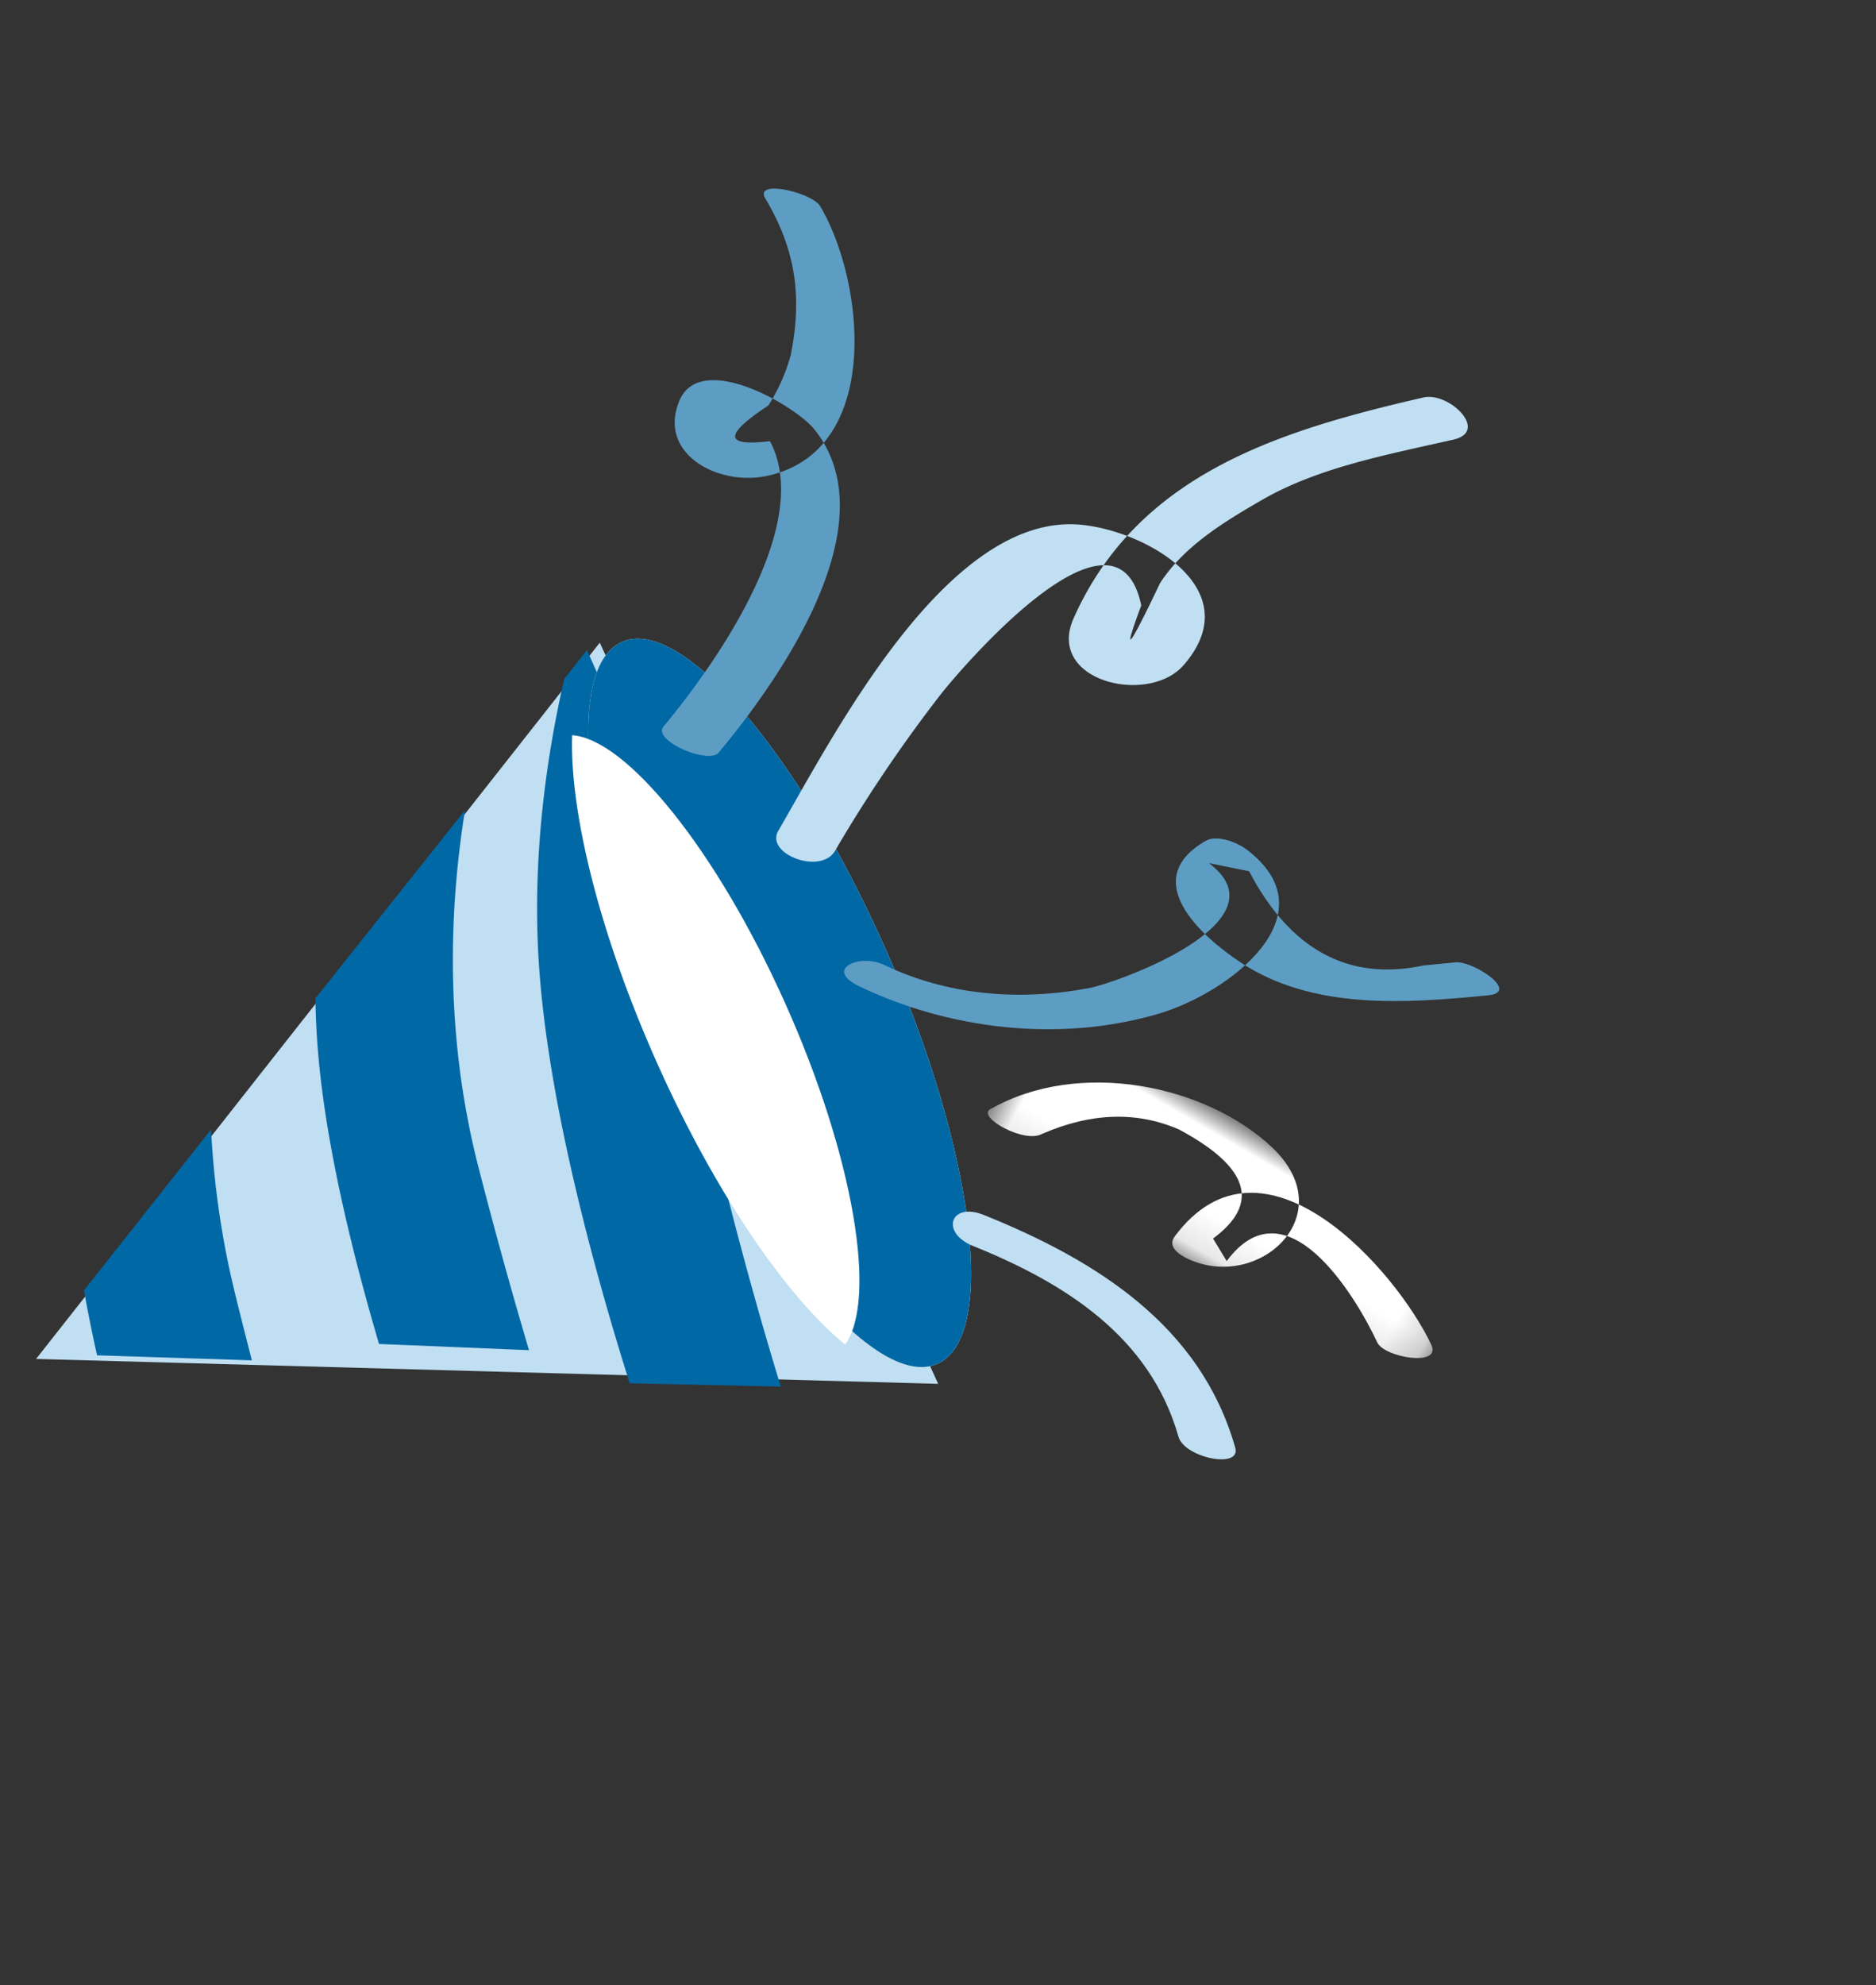 <svg width="52" height="55" viewBox="0 0 52 55" xmlns="http://www.w3.org/2000/svg" xmlns:xlink="http://www.w3.org/1999/xlink">
    <rect x="0" y="0" width="52" height="55" fill="#333333" stroke="none"/>
    <defs>
        <path id="vjy6laudpa" d="M-.112.215h4v14h-4z"/>
    </defs>
    <g fill="none" fill-rule="evenodd">
        <path fill="#C0DFF2" d="m21.315 28.072-4.69-10.267L1 37.65l25.005.69z"/>
        <path d="m12.89 22.446-4.148 5.216c.009.48.03.967.071 1.46.21 2.545.925 5.503 1.693 8.113l4.157.172c-.425-1.43-.894-3.102-1.393-5.038-.964-3.737-.812-7.25-.38-9.923M17.454 38.325l4.189.09c-.6-1.947-1.394-4.765-2.275-8.555-.511-2.197-.655-4.324-.593-6.264l-2.506-5.585-.63.802c-.486 2.125-.885 4.865-.709 7.78.232 3.826 1.52 8.544 2.524 11.732M2.691 37.55l4.291.139c-.154-.596-.311-1.216-.471-1.867a24.058 24.058 0 0 1-.66-4.531l-3.525 4.462c.11.596.23 1.197.365 1.797" fill="#0168A6"/>
        <path d="M26.017 37.77c-1.634.797-4.93-3.029-7.364-8.543-2.433-5.515-3.08-10.631-1.447-11.427 1.635-.796 4.931 3.03 7.364 8.544 2.433 5.515 3.08 10.63 1.447 11.427" fill="#F8F2C6"/>
        <path d="M26.017 37.77c-1.634.797-4.93-3.029-7.364-8.543-2.433-5.515-3.08-10.631-1.447-11.427 1.635-.796 4.931 3.03 7.364 8.544 2.433 5.515 3.08 10.63 1.447 11.427" fill="#0168A6"/>
        <path d="M18.23 29.49c1.604 3.578 3.575 6.44 5.196 7.762.898-1.255.24-5.212-1.663-9.459-1.904-4.247-4.397-7.322-5.904-7.423-.072 2.135.767 5.54 2.371 9.12" fill="#FFF"/>
        <path d="M19.917 20.854c1.603-1.917 4.767-6.314 2.662-8.951-.53-.665-3.168-2.203-3.75-.795-.605 1.466 1.077 2.369 2.437 2.076 3.206-.69 2.704-5.391 1.466-7.474-.224-.376-1.844-.758-1.517-.209.855 1.439 1.018 2.73.706 4.325a5.025 5.025 0 0 1-.625 1.41c-1.24.815-1.224 1.143.045.986 1.253 2.342-1.625 6.323-2.947 7.904-.327.392 1.247 1.058 1.523.728" fill="#5E9DC3"/>
        <path d="M23.146 23.572a40.136 40.136 0 0 1 2.92-4.322c.422-.546 4.87-5.845 5.568-2.476-.535 1.437-.361 1.23.522-.62.67-1.032 1.791-1.706 2.83-2.306 1.582-.913 3.545-1.265 5.306-1.67.993-.23-.125-1.33-.84-1.165-3.979.916-7.907 2.111-9.692 6.114-.778 1.744 2.065 2.428 3.047 1.302 1.936-2.22-1.382-3.906-3.147-3.905-3.58.004-6.607 5.955-8.086 8.491-.376.644 1.175 1.236 1.572.557" fill="#C0DFF2"/>
        <path d="M23.822 27.328c2.468 1.183 5.502 1.564 8.253.77 2.004-.578 4.867-2.779 2.46-4.576-.242-.18-.804-.405-1.115-.226-1.866 1.075-.142 2.636.974 3.372 1.992 1.314 4.544 1.134 6.853.908.907-.089-.42-.961-.903-.914l-.881.086c-2.081.443-3.695-.427-4.84-2.61l-1.114-.225c2.179 1.628-2.558 3.32-3.324 3.463-1.952.365-3.924.199-5.68-.643-.673-.322-1.686.114-.683.595" fill="#5E9DC3"/>
        <g transform="rotate(120 10.465 29.511)">
            <mask id="qogg67zmwb" fill="#fff">
                <use xlink:href="#vjy6laudpa"/>
            </mask>
            <path d="M2.902 12.605C1.713 11.725 1.045 10.65.9 9.378.831 7.175 1.547 6.4 3.046 7.053l.351-.64C.651 6.097 2.439 2.85 3.263 1.67c.264-.38-.303-1.888-.69-1.332C1.29 2.175-.558 7.53 3.53 8.003c.371.043.372-.42.351-.64C3.678 5.212.674 4.277.043 6.887c-.592 2.452.538 5.878 2.992 7.309.366.213.356-1.305-.133-1.59" fill="#FFF" mask="url(#qogg67zmwb)"/>
        </g>
        <path d="M26.97 34.519c2.546 1.028 4.907 2.509 5.696 5.287.165.582 1.744.906 1.573.302-.962-3.389-3.857-5.192-6.968-6.447-.928-.375-1.216.489-.302.858" fill="#C0DFF2"/>
    </g>
</svg>
